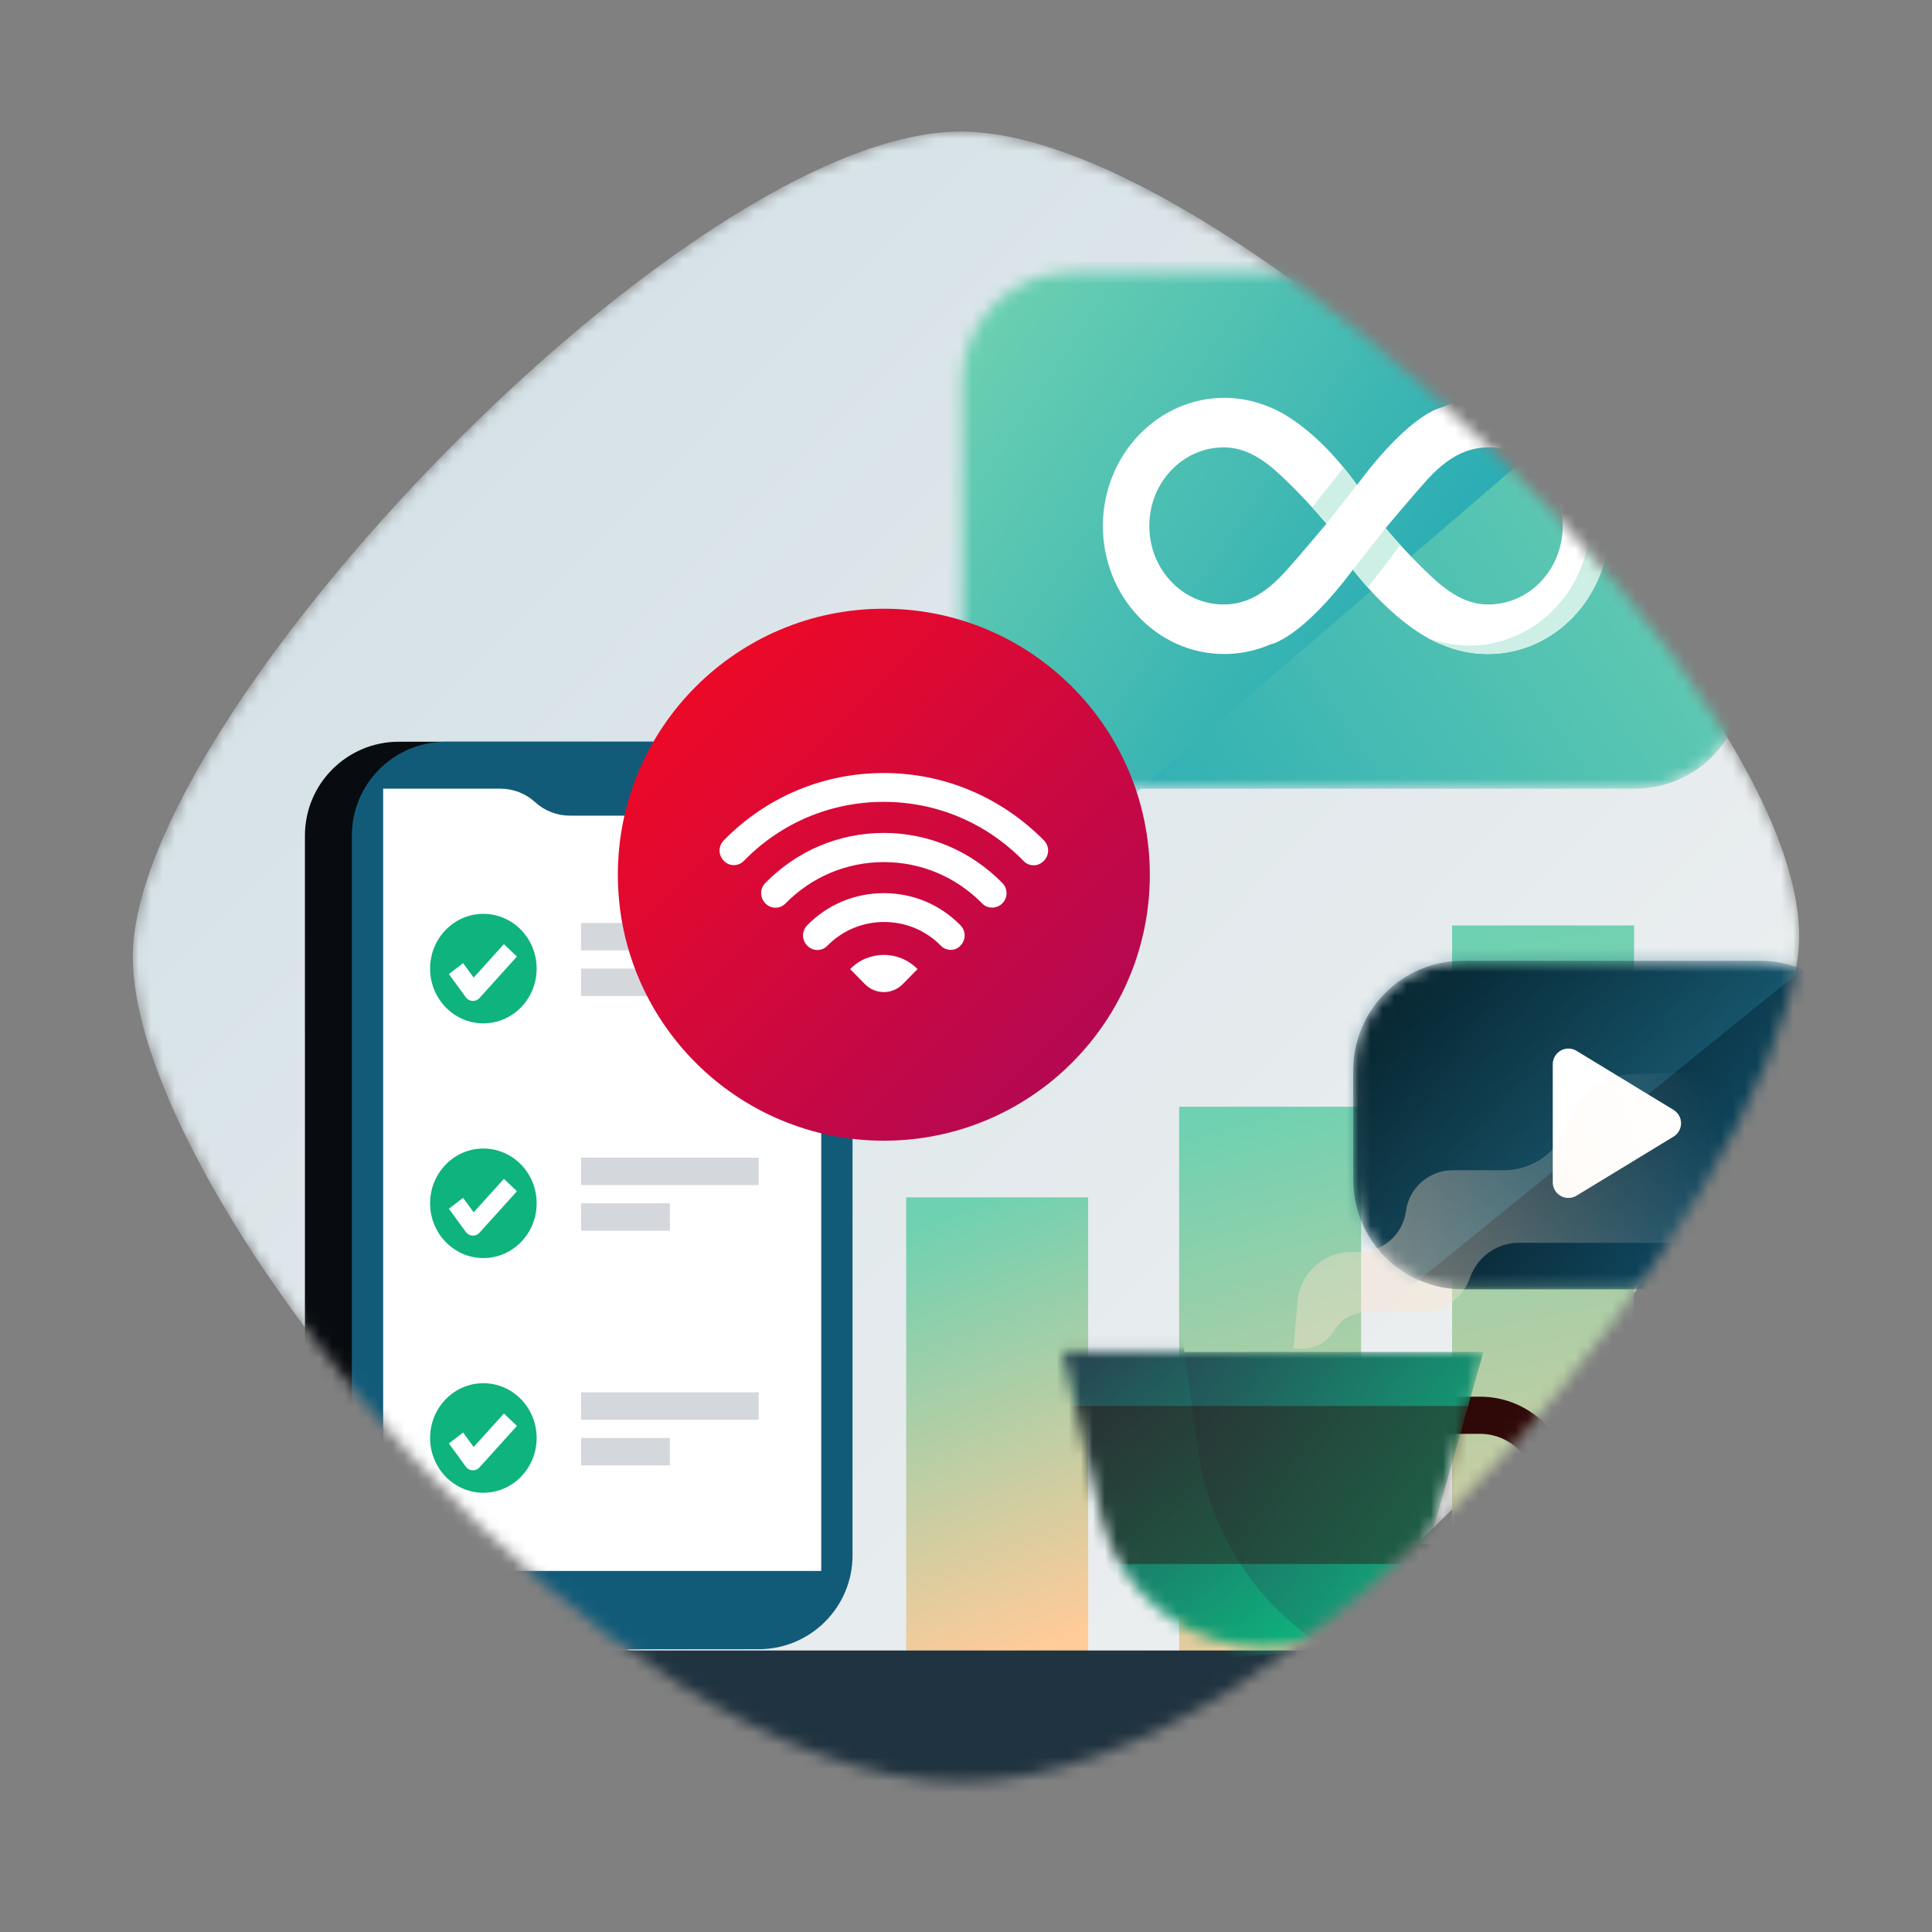 <svg width="160" height="160" viewBox="0 0 160 160" fill="none" xmlns="http://www.w3.org/2000/svg">
<rect x="0" y="0" width="160" height="160" fill="#808080" stroke="none"/>
<mask id="mask0" mask-type="alpha" maskUnits="userSpaceOnUse" x="11" y="10" width="138" height="138">
<path d="M11 79.225C11 99.224 50.508 147.555 79.568 147.555C108.629 147.555 146.143 99.489 148.89 79.224C151.639 58.959 102.173 10.893 79.568 10.893C56.964 10.893 11 59.226 11 79.225Z" fill="white"/>
</mask>
<g mask="url(#mask0)">
<path d="M11 79.225C11 99.224 50.508 147.555 79.568 147.555C108.629 147.555 146.143 99.489 148.89 79.224C151.639 58.959 102.173 10.893 79.568 10.893C56.964 10.893 11 59.226 11 79.225Z" fill="url(#paint0_linear)"/>
<path d="M75.047 99.16H90.117V137.438H75.047V99.16Z" fill="url(#paint1_linear)"/>
<path d="M97.652 91.655H112.722V144.944H97.652V91.655Z" fill="url(#paint2_linear)"/>
<path d="M120.258 76.644H135.327V152.449H120.258V76.644Z" fill="url(#paint3_linear)"/>
<path fill-rule="evenodd" clip-rule="evenodd" d="M45.412 136.688H113.211L79.568 152.08L45.412 136.688Z" fill="#203340"/>
<mask id="mask1" mask-type="alpha" maskUnits="userSpaceOnUse" x="112" y="79" width="43" height="28">
<path d="M145.757 79.567H121.138C116.128 79.567 112.067 83.628 112.067 88.638V97.708C112.067 102.717 116.128 106.778 121.138 106.778H145.757C150.766 106.778 154.827 102.717 154.827 97.708V88.638C154.827 83.628 150.766 79.567 145.757 79.567Z" fill="white"/>
</mask>
<g mask="url(#mask1)">
<path d="M145.757 79.567H121.138C116.128 79.567 112.067 83.628 112.067 88.638V97.708C112.067 102.717 116.128 106.778 121.138 106.778H145.757C150.766 106.778 154.827 102.717 154.827 97.708V88.638C154.827 83.628 150.766 79.567 145.757 79.567Z" fill="url(#paint4_linear)"/>
<path opacity="0.4" d="M110.567 76.634L152.505 77.664L112.068 110.411L110.567 76.634Z" fill="url(#paint5_linear)"/>
<path fill-rule="evenodd" clip-rule="evenodd" d="M128.593 88.132V97.913C128.593 98.629 129.174 99.208 129.889 99.208C130.127 99.208 130.361 99.144 130.563 99.02L138.596 94.13C139.207 93.758 139.4 92.96 139.029 92.35C138.92 92.172 138.773 92.025 138.595 91.916L130.563 87.027C129.952 86.655 129.154 86.848 128.782 87.46C128.659 87.663 128.593 87.895 128.593 88.134V88.132Z" fill="white"/>
</g>
<path opacity="0.4" fill-rule="evenodd" clip-rule="evenodd" d="M107.12 111.702L107.46 107.761C107.658 105.459 109.585 103.693 111.894 103.693H112.56C114.516 103.693 116.174 102.243 116.434 100.302C116.693 98.362 118.351 96.913 120.308 96.913H124.549C126.983 96.913 129.134 95.333 129.859 93.01C130.59 90.671 132.718 89.048 135.167 88.96L146.432 88.556L144.921 102.923H125.796C123.974 102.923 122.353 104.075 121.753 105.793C121.153 107.513 119.531 108.663 117.71 108.663H113.166C112.071 108.663 111.059 109.241 110.501 110.182C109.944 111.124 108.931 111.701 107.837 111.701H107.12V111.702Z" fill="url(#paint6_linear)"/>
<mask id="mask2" mask-type="alpha" maskUnits="userSpaceOnUse" x="79" y="22" width="66" height="44">
<path d="M135.391 22.555H88.744C83.735 22.555 79.674 26.616 79.674 31.625V56.244C79.674 61.254 83.735 65.314 88.744 65.314H135.391C140.4 65.314 144.461 61.254 144.461 56.244V31.625C144.461 26.616 140.4 22.555 135.391 22.555Z" fill="white"/>
</mask>
<g mask="url(#mask2)">
<path d="M135.391 22.555H88.744C83.735 22.555 79.674 26.616 79.674 31.625V56.244C79.674 61.254 83.735 65.314 88.744 65.314H135.391C140.4 65.314 144.461 61.254 144.461 56.244V31.625C144.461 26.616 140.4 22.555 135.391 22.555Z" fill="url(#paint7_linear)"/>
<path d="M145.28 21.656L88.821 70.177L73.847 71.009L77.41 21.656H145.28Z" fill="url(#paint8_linear)"/>
</g>
<path fill-rule="evenodd" clip-rule="evenodd" d="M123.215 32.947L122.8 32.956C121.591 33.008 120.438 33.284 119.376 33.749C119.376 33.749 116.923 34.154 112.663 39.793L112.376 40.156C108.923 35.352 105.79 33.97 105.291 33.776L105.103 33.698C103.984 33.227 102.764 32.96 101.487 32.947C95.949 32.888 91.375 37.63 91.336 43.476C91.296 49.371 95.81 54.163 101.384 54.163L101.799 54.154C103.008 54.102 104.161 53.826 105.224 53.362C105.224 53.362 107.724 52.948 112.06 47.154L112.042 47.18L112.14 47.306C116.175 52.366 119.376 53.362 119.376 53.362C120.559 53.879 121.856 54.163 123.215 54.163C128.765 54.163 133.263 49.413 133.263 43.555C133.263 37.697 128.765 32.947 123.215 32.947ZM106.474 47.303C105.069 48.86 103.471 50.061 101.343 50.061C97.939 50.061 95.18 47.148 95.18 43.556C95.18 39.963 97.938 37.052 101.34 37.049C103.241 37.049 104.751 38.128 106.136 39.433C108.248 41.421 109.852 43.372 109.852 43.372C109.852 43.372 107.636 46.016 106.474 47.305V47.303ZM123.26 50.061C121.358 50.061 119.849 48.981 118.464 47.677C116.351 45.689 114.747 43.738 114.747 43.738C114.747 43.738 116.963 41.094 118.125 39.805C119.53 38.25 121.129 37.049 123.256 37.049C126.66 37.049 129.419 39.962 129.419 43.555C129.419 47.147 126.662 50.059 123.26 50.059V50.061Z" fill="white"/>
<path d="M114.747 43.738C114.747 43.738 115.212 44.304 115.973 45.137L113.281 48.659C112.911 48.244 112.53 47.795 112.141 47.306L112.041 47.179L112.06 47.153L114.747 43.738ZM109.852 43.371C109.852 43.371 109.402 42.825 108.666 42.017L111.273 38.719C111.635 39.161 112.003 39.639 112.374 40.157L109.853 43.371H109.852ZM126.453 33.509C129.601 35.298 131.742 38.812 131.742 42.854C131.742 48.713 127.244 53.462 121.695 53.462C120.456 53.462 119.269 53.226 118.173 52.792C118.933 53.224 119.375 53.362 119.375 53.362C120.558 53.878 121.855 54.163 123.215 54.163C128.764 54.163 133.263 49.413 133.263 43.555C133.263 38.892 130.412 34.932 126.453 33.509Z" fill="#CEEFE5"/>
<path fill-rule="evenodd" clip-rule="evenodd" d="M119.736 118.745H122.583C125.087 118.745 127.116 120.79 127.116 123.313C127.116 125.836 125.087 127.88 122.583 127.88H114.938V130.958H122.583C126.773 130.958 130.17 127.534 130.17 123.313C130.17 119.091 126.773 115.668 122.583 115.668H119.736V118.745Z" fill="#2F0907"/>
<mask id="mask3" mask-type="alpha" maskUnits="userSpaceOnUse" x="88" y="111" width="35" height="26">
<path d="M88.028 111.961H122.856L118.945 125.764C117.156 132.081 111.389 136.441 104.824 136.441C98.326 136.441 92.685 131.962 91.212 125.634L88.028 111.961Z" fill="white"/>
</mask>
<g mask="url(#mask3)">
<path d="M88.028 111.961H122.856L118.945 125.764C117.156 132.081 111.389 136.441 104.824 136.441C98.326 136.441 92.685 131.962 91.212 125.634L88.028 111.961Z" fill="url(#paint9_linear)"/>
<path d="M97.739 109.499L99.271 120.308C100.226 127.052 104.142 133.019 109.948 136.58L97.739 137.666C90.878 128.681 87.449 123.987 87.449 123.582C87.449 123.179 87.195 118.485 86.684 109.499H97.739Z" fill="url(#paint10_linear)"/>
<path fill-rule="evenodd" clip-rule="evenodd" d="M86.686 116.438H124.1V129.517H86.686V116.438Z" fill="#2F0907" fill-opacity="0.426"/>
</g>
<path d="M61.534 61.427H33.027C28.734 61.427 25.253 64.908 25.253 69.201V128.805C25.253 133.099 28.734 136.58 33.027 136.58H61.534C65.827 136.58 69.308 133.099 69.308 128.805V69.201C69.308 64.908 65.827 61.427 61.534 61.427Z" fill="#080C10"/>
<path d="M62.83 61.427H36.915C32.621 61.427 29.14 64.908 29.14 69.201V128.805C29.14 133.099 32.621 136.58 36.915 136.58H62.83C67.123 136.58 70.604 133.099 70.604 128.805V69.201C70.604 64.908 67.123 61.427 62.83 61.427Z" fill="#115B79"/>
<path fill-rule="evenodd" clip-rule="evenodd" d="M31.732 65.314H41.437C42.503 65.314 43.529 65.713 44.315 66.431C45.101 67.15 46.129 67.548 47.192 67.548H52.274C53.4 67.548 54.49 67.153 55.353 66.431C56.216 65.71 57.306 65.314 58.43 65.314H68.012V130.101H31.732V65.314Z" fill="white"/>
<path fill-rule="evenodd" clip-rule="evenodd" d="M48.121 76.436H62.829V78.703H48.121V76.436ZM48.121 80.215H55.476V82.483H48.121V80.215Z" fill="#D4D8DC"/>
<path d="M40.031 84.75C42.468 84.75 44.443 82.72 44.443 80.215C44.443 77.711 42.468 75.68 40.031 75.68C37.594 75.68 35.619 77.711 35.619 80.215C35.619 82.72 37.594 84.75 40.031 84.75Z" fill="#0EB37E"/>
<path d="M38.353 79.762L37.175 80.669L38.58 82.593C38.854 82.969 39.395 82.999 39.707 82.654L42.81 79.218L41.732 78.189L39.226 80.962L38.35 79.762H38.353Z" fill="white"/>
<path fill-rule="evenodd" clip-rule="evenodd" d="M48.121 95.872H62.829V98.139H48.121V95.872ZM48.121 99.651H55.476V101.919H48.121V99.651Z" fill="#D4D8DC"/>
<path d="M40.031 104.187C42.468 104.187 44.443 102.156 44.443 99.651C44.443 97.147 42.468 95.116 40.031 95.116C37.594 95.116 35.619 97.147 35.619 99.651C35.619 102.156 37.594 104.187 40.031 104.187Z" fill="#0EB37E"/>
<path d="M38.353 99.198L37.175 100.105L38.58 102.029C38.854 102.405 39.395 102.435 39.707 102.09L42.81 98.654L41.732 97.625L39.226 100.398L38.35 99.198H38.353Z" fill="white"/>
<path fill-rule="evenodd" clip-rule="evenodd" d="M48.121 115.308H62.829V117.576H48.121V115.308ZM48.121 119.088H55.476V121.355H48.121V119.088Z" fill="#D4D8DC"/>
<path d="M40.031 123.623C42.468 123.623 44.443 121.592 44.443 119.087C44.443 116.583 42.468 114.552 40.031 114.552C37.594 114.552 35.619 116.583 35.619 119.087C35.619 121.592 37.594 123.623 40.031 123.623Z" fill="#0EB37E"/>
<path d="M38.353 118.634L37.175 119.541L38.58 121.465C38.854 121.841 39.395 121.871 39.707 121.526L42.81 118.09L41.732 117.061L39.226 119.834L38.35 118.634H38.353Z" fill="white"/>
<path d="M73.195 94.468C85.361 94.468 95.223 84.606 95.223 72.441C95.223 60.275 85.361 50.413 73.195 50.413C61.03 50.413 51.168 60.275 51.168 72.441C51.168 84.606 61.03 94.468 73.195 94.468Z" fill="url(#paint11_linear)"/>
<path d="M79.535 78.318C80.004 77.841 80.004 77.098 79.535 76.621C77.838 74.896 75.596 73.967 73.195 73.967C70.796 73.967 68.552 74.896 66.855 76.621C66.386 77.098 66.386 77.841 66.855 78.318C67.326 78.796 68.056 78.796 68.526 78.318C69.777 77.045 71.448 76.355 73.221 76.355C74.996 76.355 76.665 77.045 77.917 78.318C78.153 78.557 78.439 78.663 78.753 78.663C79.012 78.663 79.327 78.557 79.535 78.318ZM75.986 80.255C74.447 78.69 71.944 78.69 70.404 80.255L71.63 81.502C72.49 82.378 73.9 82.378 74.761 81.502L75.986 80.255ZM85.614 71.659C85.3 71.659 85.014 71.553 84.779 71.315C81.701 68.157 77.579 66.407 73.195 66.407C68.812 66.407 64.69 68.13 61.611 71.288C61.142 71.766 60.412 71.766 59.943 71.288C59.472 70.811 59.472 70.067 59.943 69.59C63.49 65.982 68.186 64.019 73.195 64.019C78.205 64.019 82.9 66.009 86.448 69.59C86.919 70.067 86.919 70.811 86.448 71.288C86.214 71.527 85.927 71.659 85.614 71.659Z" fill="white"/>
<path d="M83.004 74.816C83.475 74.339 83.475 73.597 83.004 73.119C80.396 70.466 76.901 68.98 73.195 68.98C69.49 68.98 66.021 70.439 63.387 73.119C62.916 73.597 62.916 74.339 63.387 74.816C63.856 75.294 64.587 75.294 65.056 74.816C67.221 72.615 70.117 71.395 73.195 71.395C76.274 71.395 79.169 72.615 81.335 74.816C81.57 75.056 81.858 75.162 82.17 75.162C82.457 75.162 82.77 75.056 83.004 74.816Z" fill="white"/>
</g>
<defs>
<linearGradient id="paint0_linear" x1="11" y1="12.211" x2="147.681" y2="147.569" gradientUnits="userSpaceOnUse">
<stop stop-color="#CFDEE4"/>
<stop offset="1" stop-color="#F3F3F3"/>
</linearGradient>
<linearGradient id="paint1_linear" x1="81.414" y1="99.16" x2="94.695" y2="132.892" gradientUnits="userSpaceOnUse">
<stop stop-color="#6ED1B1"/>
<stop offset="1" stop-color="#FFCB99"/>
</linearGradient>
<linearGradient id="paint2_linear" x1="104.584" y1="91.655" x2="118.544" y2="141.013" gradientUnits="userSpaceOnUse">
<stop stop-color="#6ED1B1"/>
<stop offset="1" stop-color="#FFCB99"/>
</linearGradient>
<linearGradient id="paint3_linear" x1="127.495" y1="76.644" x2="141.926" y2="149.24" gradientUnits="userSpaceOnUse">
<stop stop-color="#6ED1B1"/>
<stop offset="1" stop-color="#FFCB99"/>
</linearGradient>
<linearGradient id="paint4_linear" x1="112.067" y1="87.663" x2="147.493" y2="110.207" gradientUnits="userSpaceOnUse">
<stop stop-color="#080C10"/>
<stop offset="1" stop-color="#115B79"/>
</linearGradient>
<linearGradient id="paint5_linear" x1="116.767" y1="84.523" x2="133.398" y2="108.074" gradientUnits="userSpaceOnUse">
<stop stop-color="#095269"/>
<stop offset="1" stop-color="#3594B1"/>
</linearGradient>
<linearGradient id="paint6_linear" x1="144.956" y1="98.678" x2="118.618" y2="109.647" gradientUnits="userSpaceOnUse">
<stop stop-color="#FFF3E8" stop-opacity="0"/>
<stop offset="1" stop-color="#FDE3CC"/>
</linearGradient>
<linearGradient id="paint7_linear" x1="79.674" y1="53.248" x2="133.366" y2="17.811" gradientUnits="userSpaceOnUse">
<stop stop-color="#2BADB4"/>
<stop offset="1" stop-color="#6ED1B1"/>
</linearGradient>
<linearGradient id="paint8_linear" x1="118.083" y1="48.783" x2="81.068" y2="23.838" gradientUnits="userSpaceOnUse">
<stop stop-color="#2BADB4"/>
<stop offset="1" stop-color="#6ED1B1"/>
</linearGradient>
<linearGradient id="paint9_linear" x1="88.028" y1="118.154" x2="117.029" y2="138.538" gradientUnits="userSpaceOnUse">
<stop stop-color="#284050"/>
<stop offset="1" stop-color="#0EB37E"/>
</linearGradient>
<linearGradient id="paint10_linear" x1="90.381" y1="109.499" x2="110.646" y2="134.035" gradientUnits="userSpaceOnUse">
<stop stop-color="#284050"/>
<stop offset="1" stop-color="#0EB37E"/>
</linearGradient>
<linearGradient id="paint11_linear" x1="51.168" y1="50.413" x2="95.223" y2="94.468" gradientUnits="userSpaceOnUse">
<stop stop-color="#F8091E"/>
<stop offset="1" stop-color="#A9085A"/>
</linearGradient>
</defs>
</svg>
